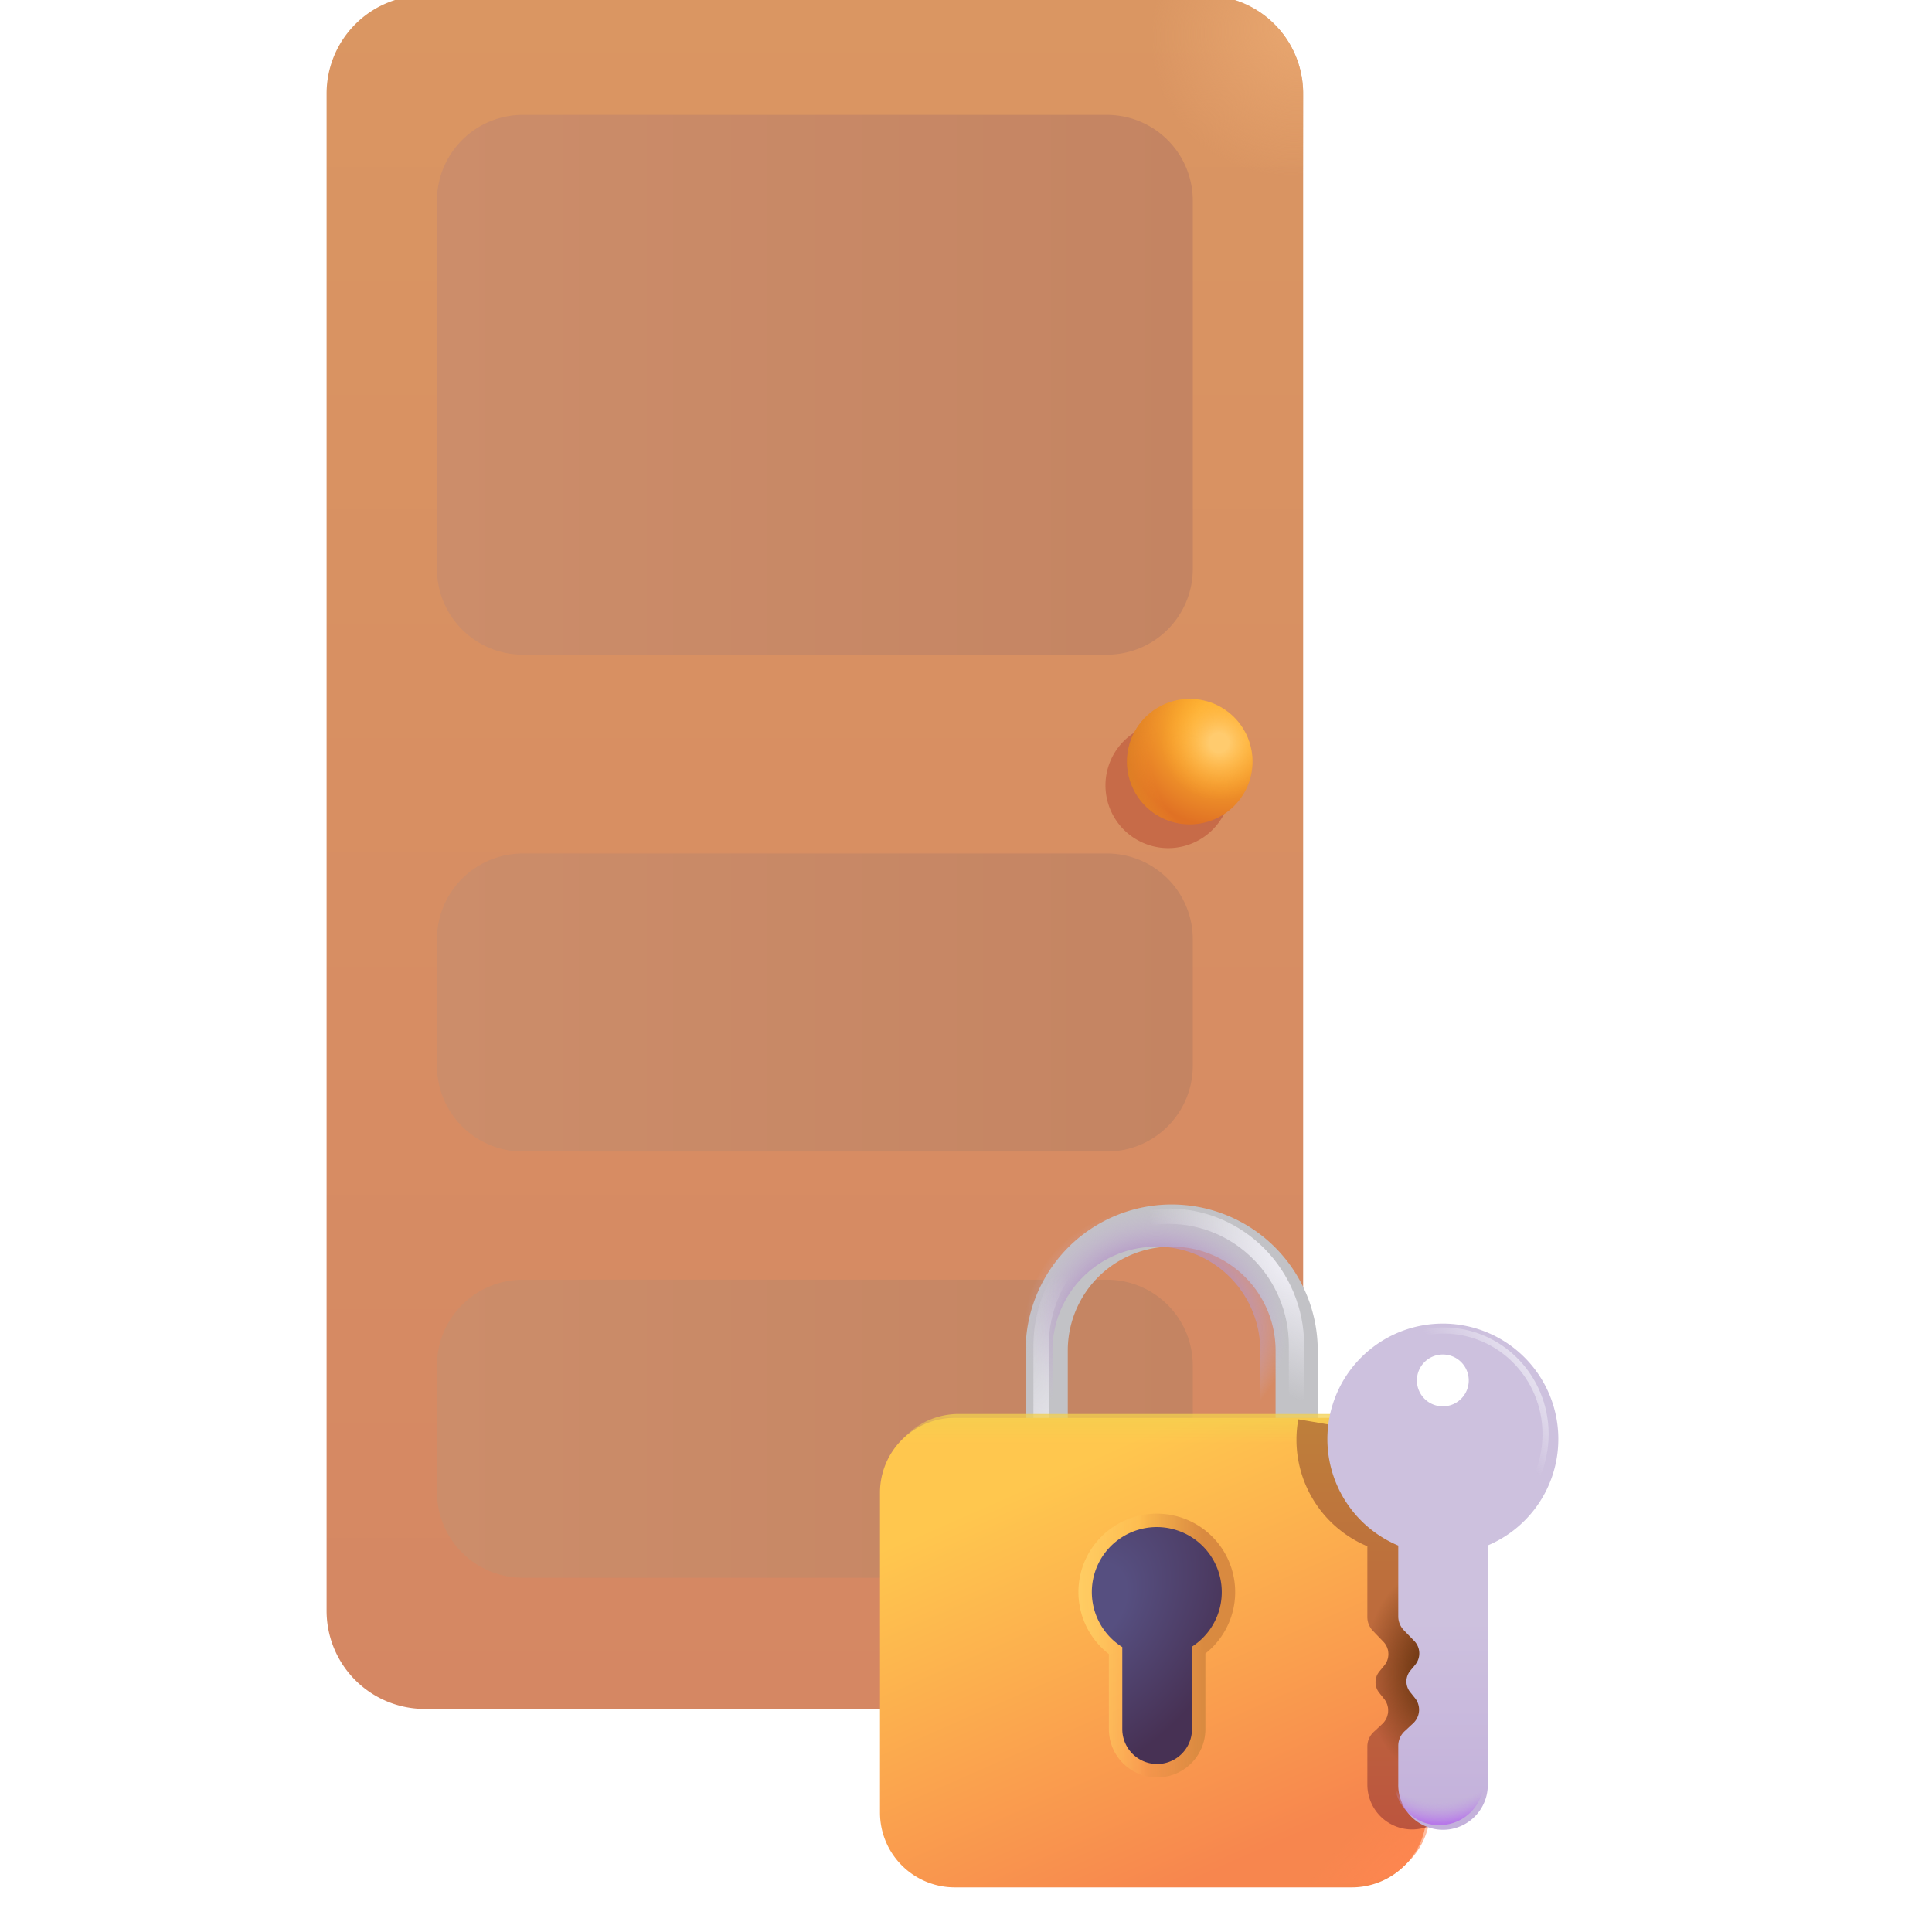 <svg xmlns="http://www.w3.org/2000/svg" width="2063" height="2063" fill="none" viewBox="0 0 84 126">
  <g filter="url(#a)">
    <path fill="url(#b)" d="M57.288 0H6.4A6.4 6.4 0 0 0 0 6.4v98.952a6.4 6.4 0 0 0 6.4 6.4h50.888a6.4 6.4 0 0 0 6.4-6.4V6.4a6.4 6.4 0 0 0-6.4-6.4Z"/>
    <path fill="url(#c)" d="M57.288 0H6.4A6.4 6.4 0 0 0 0 6.4v98.952a6.4 6.4 0 0 0 6.4 6.4h50.888a6.4 6.4 0 0 0 6.4-6.4V6.4a6.4 6.4 0 0 0-6.4-6.4Z"/>
  </g>
  <g filter="url(#d)">
    <path fill="url(#e)" d="M50.992 7.892H12.896a5.6 5.6 0 0 0-5.6 5.6v24.004a5.6 5.6 0 0 0 5.6 5.6h38.096a5.6 5.6 0 0 0 5.6-5.6V13.492a5.6 5.6 0 0 0-5.6-5.6Z"/>
  </g>
  <g filter="url(#f)">
    <path fill="url(#g)" d="M50.992 56.064H12.896a5.6 5.6 0 0 0-5.6 5.6V69.9a5.6 5.6 0 0 0 5.6 5.6h38.096a5.6 5.6 0 0 0 5.6-5.6v-8.236a5.6 5.6 0 0 0-5.6-5.6Z"/>
  </g>
  <g filter="url(#h)">
    <path fill="url(#i)" d="M50.992 83.86H12.896a5.6 5.6 0 0 0-5.6 5.6v8.236a5.6 5.6 0 0 0 5.6 5.6h38.096a5.6 5.6 0 0 0 5.6-5.6V89.46a5.6 5.6 0 0 0-5.6-5.6Z"/>
  </g>
  <g filter="url(#j)">
    <path fill="#C76B48" d="M55.188 55.312a4.092 4.092 0 1 0 0-8.184 4.092 4.092 0 0 0 0 8.184Z"/>
  </g>
  <path fill="url(#k)" d="M56.592 53.764a4.092 4.092 0 1 0 0-8.184 4.092 4.092 0 0 0 0 8.184Z"/>
  <path fill="url(#l)" d="M56.592 53.764a4.092 4.092 0 1 0 0-8.184 4.092 4.092 0 0 0 0 8.184Z"/>
  <path fill="url(#m)" d="M56.592 53.764a4.092 4.092 0 1 0 0-8.184 4.092 4.092 0 0 0 0 8.184Z"/>
  <g filter="url(#n)">
    <path stroke="#C2C2C6" stroke-width="2.75" d="M46.263 97.119v-9.04a8.15 8.15 0 0 1 16.302 0v9.04"/>
  </g>
  <path stroke="url(#o)" stroke-width="2.75" d="M46.263 97.119v-9.04a8.15 8.15 0 0 1 16.302 0v9.04"/>
  <g filter="url(#p)">
    <path stroke="url(#q)" d="M46.898 97.119v-9.36c0-4.66 3.73-8.44 8.329-8.44 4.598 0 8.328 3.78 8.328 8.44v9.36"/>
    <path stroke="url(#r)" d="M46.898 97.119v-9.36c0-4.66 3.73-8.44 8.329-8.44 4.598 0 8.328 3.78 8.328 8.44v9.36"/>
  </g>
  <g filter="url(#s)">
    <path fill="url(#t)" d="M67.414 92.218h-25.9a4.875 4.875 0 0 0-4.874 4.875v20.871a4.875 4.875 0 0 0 4.875 4.875h25.899a4.875 4.875 0 0 0 4.875-4.875V97.093a4.875 4.875 0 0 0-4.875-4.875Z"/>
  </g>
  <path fill="url(#u)" d="M67.414 92.218h-25.9a4.875 4.875 0 0 0-4.874 4.875v20.871a4.875 4.875 0 0 0 4.875 4.875h25.899a4.875 4.875 0 0 0 4.875-4.875V97.093a4.875 4.875 0 0 0-4.875-4.875Z"/>
  <path fill="url(#v)" d="M67.414 92.218h-25.9a4.875 4.875 0 0 0-4.874 4.875v20.871a4.875 4.875 0 0 0 4.875 4.875h25.899a4.875 4.875 0 0 0 4.875-4.875V97.093a4.875 4.875 0 0 0-4.875-4.875Z"/>
  <path fill="url(#w)" d="M67.414 92.218h-25.9a4.875 4.875 0 0 0-4.874 4.875v20.871a4.875 4.875 0 0 0 4.875 4.875h25.899a4.875 4.875 0 0 0 4.875-4.875V97.093a4.875 4.875 0 0 0-4.875-4.875Z"/>
  <g filter="url(#x)">
    <path fill="url(#y)" d="M63.672 92.564a7.53 7.53 0 0 0 4.503 8.279v4.617c0 .337.132.661.367.903l.68.704a1.164 1.164 0 0 1 .063 1.549l-.325.395a1.098 1.098 0 0 0-.009 1.386l.317.395a1.208 1.208 0 0 1-.12 1.642l-.556.516a1.292 1.292 0 0 0-.416.953v2.488a2.92 2.92 0 0 0 4.051 2.693c.041-.252.062-.51.062-.775v-20.87c0-2.693-1.056-4.04-3.747-4.04l-4.87-.835Z"/>
    <path fill="url(#z)" d="M63.672 92.564a7.53 7.53 0 0 0 4.503 8.279v4.617c0 .337.132.661.367.903l.68.704a1.164 1.164 0 0 1 .063 1.549l-.325.395a1.098 1.098 0 0 0-.009 1.386l.317.395a1.208 1.208 0 0 1-.12 1.642l-.556.516a1.292 1.292 0 0 0-.416.953v2.488a2.92 2.92 0 0 0 4.051 2.693c.041-.252.062-.51.062-.775v-20.87c0-2.693-1.056-4.04-3.747-4.04l-4.87-.835Z"/>
  </g>
  <g filter="url(#A)">
    <path stroke="url(#B)" stroke-width="1.75" d="M56.738 107.39a4.233 4.233 0 0 0 1.766-4.769 4.235 4.235 0 0 0-6.624-2.165 4.236 4.236 0 0 0 .313 6.962v5.353a2.272 2.272 0 1 0 4.545 0v-5.381Z"/>
    <path stroke="url(#C)" stroke-width="1.75" d="M56.738 107.39a4.233 4.233 0 0 0 1.766-4.769 4.235 4.235 0 0 0-6.624-2.165 4.236 4.236 0 0 0 .313 6.962v5.353a2.272 2.272 0 1 0 4.545 0v-5.381Z"/>
  </g>
  <path fill="url(#D)" d="M56.738 107.39a4.233 4.233 0 0 0 1.766-4.769 4.235 4.235 0 0 0-6.624-2.165 4.236 4.236 0 0 0 .313 6.962v5.353a2.272 2.272 0 1 0 4.545 0v-5.381Z"/>
  <g filter="url(#E)">
    <path fill="url(#F)" fill-rule="evenodd" d="M75.78 100.487a7.527 7.527 0 0 0 4.448-8.437 7.53 7.53 0 1 0-10.287 8.447v4.618c0 .338.131.662.365.904l.68.702a1.165 1.165 0 0 1 .061 1.55l-.325.393a1.102 1.102 0 0 0-.006 1.388l.317.395a1.209 1.209 0 0 1-.12 1.641l-.556.517a1.304 1.304 0 0 0-.416.952v2.49a2.917 2.917 0 0 0 1.786 2.76 2.922 2.922 0 0 0 4.052-2.76v-15.56Zm-1.244-10.833a1.69 1.69 0 1 1-3.378.148 1.69 1.69 0 0 1 3.378-.148Z" clip-rule="evenodd"/>
  </g>
  <path fill="url(#G)" fill-rule="evenodd" d="M75.78 100.487a7.527 7.527 0 0 0 4.448-8.437 7.53 7.53 0 1 0-10.287 8.447v4.618c0 .338.131.662.365.904l.68.702a1.165 1.165 0 0 1 .061 1.55l-.325.393a1.102 1.102 0 0 0-.006 1.388l.317.395a1.209 1.209 0 0 1-.12 1.641l-.556.517a1.304 1.304 0 0 0-.416.952v2.49a2.917 2.917 0 0 0 1.786 2.76 2.922 2.922 0 0 0 4.052-2.76v-15.56Zm-1.244-10.833a1.69 1.69 0 1 1-3.378.148 1.69 1.69 0 0 1 3.378-.148Z" clip-rule="evenodd"/>
  <g filter="url(#H)">
    <path stroke="url(#I)" stroke-width=".4" d="M73.147 100.299c3.672 0 6.65-3.028 6.65-6.763 0-3.736-2.978-6.764-6.65-6.764-3.673 0-6.65 3.028-6.65 6.764 0 3.735 2.977 6.763 6.65 6.763Z"/>
  </g>
  <defs>
    <radialGradient id="c" cx="0" cy="0" r="1" gradientTransform="rotate(137.527 31.472 13.33) scale(10.404 9.516)" gradientUnits="userSpaceOnUse">
      <stop offset=".039" stop-color="#E8A66F"/>
      <stop offset="1" stop-color="#E8A66F" stop-opacity="0"/>
    </radialGradient>
    <radialGradient id="k" cx="0" cy="0" r="1" gradientTransform="rotate(118.044 15.172 41.29) scale(7.312)" gradientUnits="userSpaceOnUse">
      <stop offset=".242" stop-color="#FFB62F"/>
      <stop offset=".905" stop-color="#E07124"/>
    </radialGradient>
    <radialGradient id="l" cx="0" cy="0" r="1" gradientTransform="rotate(131.634 18.375 37.355) scale(3.763)" gradientUnits="userSpaceOnUse">
      <stop offset=".167" stop-color="#FFCB6E"/>
      <stop offset="1" stop-color="#FEA32F" stop-opacity="0"/>
    </radialGradient>
    <radialGradient id="m" cx="0" cy="0" r="1" gradientTransform="rotate(180 29.688 24.836) scale(7.687)" gradientUnits="userSpaceOnUse">
      <stop offset=".682" stop-color="#F0972A" stop-opacity="0"/>
      <stop offset="1" stop-color="#D37D22"/>
    </radialGradient>
    <radialGradient id="o" cx="0" cy="0" r="1" gradientTransform="matrix(0 -7.871 8.594 0 54.414 86.58)" gradientUnits="userSpaceOnUse">
      <stop offset=".531" stop-color="#AB83C0"/>
      <stop offset="1" stop-color="#CBBBDC" stop-opacity="0"/>
    </radialGradient>
    <radialGradient id="q" cx="0" cy="0" r="1" gradientTransform="rotate(136.74 15.846 53.502) scale(8.521 11.705)" gradientUnits="userSpaceOnUse">
      <stop offset=".216" stop-color="#EDECF3"/>
      <stop offset="1" stop-color="#EDECF3" stop-opacity="0"/>
    </radialGradient>
    <radialGradient id="r" cx="0" cy="0" r="1" gradientTransform="matrix(0 -11.578 8.39 0 48.86 94.706)" gradientUnits="userSpaceOnUse">
      <stop stop-color="#EDECF3"/>
      <stop offset="1" stop-color="#EDECF3" stop-opacity="0"/>
    </radialGradient>
    <radialGradient id="u" cx="0" cy="0" r="1" gradientTransform="matrix(-3.555 -3.91 9.109 -8.281 71.374 122.839)" gradientUnits="userSpaceOnUse">
      <stop stop-color="#FF8650"/>
      <stop offset="1" stop-color="#FF8650" stop-opacity="0"/>
    </radialGradient>
    <radialGradient id="w" cx="0" cy="0" r="1" gradientTransform="matrix(-2.234 3.047 -6.882 -5.047 71.782 92.217)" gradientUnits="userSpaceOnUse">
      <stop stop-color="#FFF760"/>
      <stop offset="1" stop-color="#FFF760" stop-opacity="0"/>
    </radialGradient>
    <radialGradient id="z" cx="0" cy="0" r="1" gradientTransform="matrix(-4.967 0 0 -6.984 72.889 109.05)" gradientUnits="userSpaceOnUse">
      <stop offset=".336" stop-color="#763C16"/>
      <stop offset="1" stop-color="#763C16" stop-opacity="0"/>
    </radialGradient>
    <radialGradient id="D" cx="0" cy="0" r="1" gradientTransform="matrix(7.662 5.18 -7.124 10.537 50.206 104.507)" gradientUnits="userSpaceOnUse">
      <stop offset=".217" stop-color="#564F80"/>
      <stop offset="1" stop-color="#473154"/>
    </radialGradient>
    <radialGradient id="G" cx="0" cy="0" r="1" gradientTransform="matrix(0 21.488 -10.551 0 72.848 97.478)" gradientUnits="userSpaceOnUse">
      <stop offset=".935" stop-color="#C0A3E0" stop-opacity="0"/>
      <stop offset="1" stop-color="#B778E9"/>
    </radialGradient>
    <filter id="a" width="64.388" height="112.452" x="-.2" y="-.5" color-interpolation-filters="sRGB" filterUnits="userSpaceOnUse">
      <feFlood flood-opacity="0" result="BackgroundImageFix"/>
      <feBlend in="SourceGraphic" in2="BackgroundImageFix" result="shape"/>
      <feColorMatrix in="SourceAlpha" result="hardAlpha" values="0 0 0 0 0 0 0 0 0 0 0 0 0 0 0 0 0 0 127 0"/>
      <feOffset dx=".5" dy="-.5"/>
      <feGaussianBlur stdDeviation=".625"/>
      <feComposite in2="hardAlpha" k2="-1" k3="1" operator="arithmetic"/>
      <feColorMatrix values="0 0 0 0 0.694 0 0 0 0 0.369 0 0 0 0 0.329 0 0 0 1 0"/>
      <feBlend in2="shape" result="effect1_innerShadow_88_60"/>
      <feColorMatrix in="SourceAlpha" result="hardAlpha" values="0 0 0 0 0 0 0 0 0 0 0 0 0 0 0 0 0 0 127 0"/>
      <feOffset dx="-.2" dy=".2"/>
      <feGaussianBlur stdDeviation=".25"/>
      <feComposite in2="hardAlpha" k2="-1" k3="1" operator="arithmetic"/>
      <feColorMatrix values="0 0 0 0 0.812 0 0 0 0 0.557 0 0 0 0 0.322 0 0 0 1 0"/>
      <feBlend in2="effect1_innerShadow_88_60" result="effect2_innerShadow_88_60"/>
    </filter>
    <filter id="d" width="50.296" height="36.204" x="6.796" y="7.392" color-interpolation-filters="sRGB" filterUnits="userSpaceOnUse">
      <feFlood flood-opacity="0" result="BackgroundImageFix"/>
      <feBlend in="SourceGraphic" in2="BackgroundImageFix" result="shape"/>
      <feColorMatrix in="SourceAlpha" result="hardAlpha" values="0 0 0 0 0 0 0 0 0 0 0 0 0 0 0 0 0 0 127 0"/>
      <feOffset dx=".5" dy="-.5"/>
      <feGaussianBlur stdDeviation=".325"/>
      <feComposite in2="hardAlpha" k2="-1" k3="1" operator="arithmetic"/>
      <feColorMatrix values="0 0 0 0 0.812 0 0 0 0 0.592 0 0 0 0 0.435 0 0 0 1 0"/>
      <feBlend in2="shape" result="effect1_innerShadow_88_60"/>
      <feColorMatrix in="SourceAlpha" result="hardAlpha" values="0 0 0 0 0 0 0 0 0 0 0 0 0 0 0 0 0 0 127 0"/>
      <feOffset dx=".2" dy="-.4"/>
      <feGaussianBlur stdDeviation=".325"/>
      <feComposite in2="hardAlpha" k2="-1" k3="1" operator="arithmetic"/>
      <feColorMatrix values="0 0 0 0 0.761 0 0 0 0 0.486 0 0 0 0 0.271 0 0 0 1 0"/>
      <feBlend in2="effect1_innerShadow_88_60" result="effect2_innerShadow_88_60"/>
      <feColorMatrix in="SourceAlpha" result="hardAlpha" values="0 0 0 0 0 0 0 0 0 0 0 0 0 0 0 0 0 0 127 0"/>
      <feOffset dx="-.5" dy=".5"/>
      <feGaussianBlur stdDeviation=".325"/>
      <feComposite in2="hardAlpha" k2="-1" k3="1" operator="arithmetic"/>
      <feColorMatrix values="0 0 0 0 0.718 0 0 0 0 0.404 0 0 0 0 0.278 0 0 0 1 0"/>
      <feBlend in2="effect2_innerShadow_88_60" result="effect3_innerShadow_88_60"/>
    </filter>
    <filter id="f" width="50.296" height="20.436" x="6.796" y="55.564" color-interpolation-filters="sRGB" filterUnits="userSpaceOnUse">
      <feFlood flood-opacity="0" result="BackgroundImageFix"/>
      <feBlend in="SourceGraphic" in2="BackgroundImageFix" result="shape"/>
      <feColorMatrix in="SourceAlpha" result="hardAlpha" values="0 0 0 0 0 0 0 0 0 0 0 0 0 0 0 0 0 0 127 0"/>
      <feOffset dx=".5" dy="-.5"/>
      <feGaussianBlur stdDeviation=".325"/>
      <feComposite in2="hardAlpha" k2="-1" k3="1" operator="arithmetic"/>
      <feColorMatrix values="0 0 0 0 0.812 0 0 0 0 0.592 0 0 0 0 0.435 0 0 0 1 0"/>
      <feBlend in2="shape" result="effect1_innerShadow_88_60"/>
      <feColorMatrix in="SourceAlpha" result="hardAlpha" values="0 0 0 0 0 0 0 0 0 0 0 0 0 0 0 0 0 0 127 0"/>
      <feOffset dx=".2" dy="-.4"/>
      <feGaussianBlur stdDeviation=".325"/>
      <feComposite in2="hardAlpha" k2="-1" k3="1" operator="arithmetic"/>
      <feColorMatrix values="0 0 0 0 0.761 0 0 0 0 0.486 0 0 0 0 0.271 0 0 0 1 0"/>
      <feBlend in2="effect1_innerShadow_88_60" result="effect2_innerShadow_88_60"/>
      <feColorMatrix in="SourceAlpha" result="hardAlpha" values="0 0 0 0 0 0 0 0 0 0 0 0 0 0 0 0 0 0 127 0"/>
      <feOffset dx="-.5" dy=".5"/>
      <feGaussianBlur stdDeviation=".325"/>
      <feComposite in2="hardAlpha" k2="-1" k3="1" operator="arithmetic"/>
      <feColorMatrix values="0 0 0 0 0.718 0 0 0 0 0.404 0 0 0 0 0.278 0 0 0 1 0"/>
      <feBlend in2="effect2_innerShadow_88_60" result="effect3_innerShadow_88_60"/>
    </filter>
    <filter id="h" width="50.296" height="20.436" x="6.796" y="83.36" color-interpolation-filters="sRGB" filterUnits="userSpaceOnUse">
      <feFlood flood-opacity="0" result="BackgroundImageFix"/>
      <feBlend in="SourceGraphic" in2="BackgroundImageFix" result="shape"/>
      <feColorMatrix in="SourceAlpha" result="hardAlpha" values="0 0 0 0 0 0 0 0 0 0 0 0 0 0 0 0 0 0 127 0"/>
      <feOffset dx=".5" dy="-.5"/>
      <feGaussianBlur stdDeviation=".325"/>
      <feComposite in2="hardAlpha" k2="-1" k3="1" operator="arithmetic"/>
      <feColorMatrix values="0 0 0 0 0.812 0 0 0 0 0.592 0 0 0 0 0.435 0 0 0 1 0"/>
      <feBlend in2="shape" result="effect1_innerShadow_88_60"/>
      <feColorMatrix in="SourceAlpha" result="hardAlpha" values="0 0 0 0 0 0 0 0 0 0 0 0 0 0 0 0 0 0 127 0"/>
      <feOffset dx=".2" dy="-.4"/>
      <feGaussianBlur stdDeviation=".325"/>
      <feComposite in2="hardAlpha" k2="-1" k3="1" operator="arithmetic"/>
      <feColorMatrix values="0 0 0 0 0.761 0 0 0 0 0.486 0 0 0 0 0.271 0 0 0 1 0"/>
      <feBlend in2="effect1_innerShadow_88_60" result="effect2_innerShadow_88_60"/>
      <feColorMatrix in="SourceAlpha" result="hardAlpha" values="0 0 0 0 0 0 0 0 0 0 0 0 0 0 0 0 0 0 127 0"/>
      <feOffset dx="-.5" dy=".5"/>
      <feGaussianBlur stdDeviation=".325"/>
      <feComposite in2="hardAlpha" k2="-1" k3="1" operator="arithmetic"/>
      <feColorMatrix values="0 0 0 0 0.718 0 0 0 0 0.404 0 0 0 0 0.278 0 0 0 1 0"/>
      <feBlend in2="effect2_innerShadow_88_60" result="effect3_innerShadow_88_60"/>
    </filter>
    <filter id="j" width="9.484" height="9.484" x="50.446" y="46.478" color-interpolation-filters="sRGB" filterUnits="userSpaceOnUse">
      <feFlood flood-opacity="0" result="BackgroundImageFix"/>
      <feBlend in="SourceGraphic" in2="BackgroundImageFix" result="shape"/>
      <feGaussianBlur result="effect1_foregroundBlur_88_60" stdDeviation=".325"/>
    </filter>
    <filter id="n" width="20.052" height="18.566" x="44.888" y="78.553" color-interpolation-filters="sRGB" filterUnits="userSpaceOnUse">
      <feFlood flood-opacity="0" result="BackgroundImageFix"/>
      <feBlend in="SourceGraphic" in2="BackgroundImageFix" result="shape"/>
      <feColorMatrix in="SourceAlpha" result="hardAlpha" values="0 0 0 0 0 0 0 0 0 0 0 0 0 0 0 0 0 0 127 0"/>
      <feOffset dx="1"/>
      <feGaussianBlur stdDeviation=".5"/>
      <feComposite in2="hardAlpha" k2="-1" k3="1" operator="arithmetic"/>
      <feColorMatrix values="0 0 0 0 0.561 0 0 0 0 0.557 0 0 0 0 0.576 0 0 0 1 0"/>
      <feBlend in2="shape" result="effect1_innerShadow_88_60"/>
    </filter>
    <filter id="p" width="19.156" height="19.8" x="45.648" y="78.069" color-interpolation-filters="sRGB" filterUnits="userSpaceOnUse">
      <feFlood flood-opacity="0" result="BackgroundImageFix"/>
      <feBlend in="SourceGraphic" in2="BackgroundImageFix" result="shape"/>
      <feGaussianBlur result="effect1_foregroundBlur_88_60" stdDeviation=".375"/>
    </filter>
    <filter id="s" width="37.149" height="32.122" x="35.89" y="91.468" color-interpolation-filters="sRGB" filterUnits="userSpaceOnUse">
      <feFlood flood-opacity="0" result="BackgroundImageFix"/>
      <feBlend in="SourceGraphic" in2="BackgroundImageFix" result="shape"/>
      <feColorMatrix in="SourceAlpha" result="hardAlpha" values="0 0 0 0 0 0 0 0 0 0 0 0 0 0 0 0 0 0 127 0"/>
      <feOffset dy="-.75"/>
      <feGaussianBlur stdDeviation=".375"/>
      <feComposite in2="hardAlpha" k2="-1" k3="1" operator="arithmetic"/>
      <feColorMatrix values="0 0 0 0 0.898 0 0 0 0 0.365 0 0 0 0 0.424 0 0 0 1 0"/>
      <feBlend in2="shape" result="effect1_innerShadow_88_60"/>
      <feColorMatrix in="SourceAlpha" result="hardAlpha" values="0 0 0 0 0 0 0 0 0 0 0 0 0 0 0 0 0 0 127 0"/>
      <feOffset dx="-1"/>
      <feGaussianBlur stdDeviation=".375"/>
      <feComposite in2="hardAlpha" k2="-1" k3="1" operator="arithmetic"/>
      <feColorMatrix values="0 0 0 0 1 0 0 0 0 0.773 0 0 0 0 0.365 0 0 0 1 0"/>
      <feBlend in2="effect1_innerShadow_88_60" result="effect2_innerShadow_88_60"/>
      <feColorMatrix in="SourceAlpha" result="hardAlpha" values="0 0 0 0 0 0 0 0 0 0 0 0 0 0 0 0 0 0 127 0"/>
      <feOffset dy="1"/>
      <feGaussianBlur stdDeviation=".375"/>
      <feComposite in2="hardAlpha" k2="-1" k3="1" operator="arithmetic"/>
      <feColorMatrix values="0 0 0 0 1 0 0 0 0 0.843 0 0 0 0 0.267 0 0 0 1 0"/>
      <feBlend in2="effect2_innerShadow_88_60" result="effect3_innerShadow_88_60"/>
      <feColorMatrix in="SourceAlpha" result="hardAlpha" values="0 0 0 0 0 0 0 0 0 0 0 0 0 0 0 0 0 0 127 0"/>
      <feOffset dx=".75"/>
      <feGaussianBlur stdDeviation=".375"/>
      <feComposite in2="hardAlpha" k2="-1" k3="1" operator="arithmetic"/>
      <feColorMatrix values="0 0 0 0 0.729 0 0 0 0 0.478 0 0 0 0 0.208 0 0 0 1 0"/>
      <feBlend in2="effect3_innerShadow_88_60" result="effect4_innerShadow_88_60"/>
    </filter>
    <filter id="x" width="10.736" height="28.748" x="62.553" y="91.564" color-interpolation-filters="sRGB" filterUnits="userSpaceOnUse">
      <feFlood flood-opacity="0" result="BackgroundImageFix"/>
      <feBlend in="SourceGraphic" in2="BackgroundImageFix" result="shape"/>
      <feGaussianBlur result="effect1_foregroundBlur_88_60" stdDeviation=".5"/>
    </filter>
    <filter id="A" width="11.223" height="18.201" x="48.832" y="98.218" color-interpolation-filters="sRGB" filterUnits="userSpaceOnUse">
      <feFlood flood-opacity="0" result="BackgroundImageFix"/>
      <feBlend in="SourceGraphic" in2="BackgroundImageFix" result="shape"/>
      <feGaussianBlur result="effect1_foregroundBlur_88_60" stdDeviation=".25"/>
    </filter>
    <filter id="E" width="15.661" height="33.365" x="65.068" y="85.921" color-interpolation-filters="sRGB" filterUnits="userSpaceOnUse">
      <feFlood flood-opacity="0" result="BackgroundImageFix"/>
      <feBlend in="SourceGraphic" in2="BackgroundImageFix" result="shape"/>
      <feColorMatrix in="SourceAlpha" result="hardAlpha" values="0 0 0 0 0 0 0 0 0 0 0 0 0 0 0 0 0 0 127 0"/>
      <feOffset dx=".35" dy="-.1"/>
      <feGaussianBlur stdDeviation=".3"/>
      <feComposite in2="hardAlpha" k2="-1" k3="1" operator="arithmetic"/>
      <feColorMatrix values="0 0 0 0 0.686 0 0 0 0 0.529 0 0 0 0 0.784 0 0 0 1 0"/>
      <feBlend in2="shape" result="effect1_innerShadow_88_60"/>
      <feColorMatrix in="SourceAlpha" result="hardAlpha" values="0 0 0 0 0 0 0 0 0 0 0 0 0 0 0 0 0 0 127 0"/>
      <feOffset dx="-.25" dy=".25"/>
      <feGaussianBlur stdDeviation=".25"/>
      <feComposite in2="hardAlpha" k2="-1" k3="1" operator="arithmetic"/>
      <feColorMatrix values="0 0 0 0 0.898 0 0 0 0 0.886 0 0 0 0 0.929 0 0 0 1 0"/>
      <feBlend in2="effect1_innerShadow_88_60" result="effect2_innerShadow_88_60"/>
      <feColorMatrix in="SourceAlpha" result="hardAlpha" values="0 0 0 0 0 0 0 0 0 0 0 0 0 0 0 0 0 0 127 0"/>
      <feOffset dx=".15" dy=".15"/>
      <feGaussianBlur stdDeviation=".3"/>
      <feComposite in2="hardAlpha" k2="-1" k3="1" operator="arithmetic"/>
      <feColorMatrix values="0 0 0 0 0.588 0 0 0 0 0.569 0 0 0 0 0.608 0 0 0 1 0"/>
      <feBlend in2="effect2_innerShadow_88_60" result="effect3_innerShadow_88_60"/>
    </filter>
    <filter id="H" width="14.199" height="14.427" x="66.047" y="86.323" color-interpolation-filters="sRGB" filterUnits="userSpaceOnUse">
      <feFlood flood-opacity="0" result="BackgroundImageFix"/>
      <feBlend in="SourceGraphic" in2="BackgroundImageFix" result="shape"/>
      <feGaussianBlur result="effect1_foregroundBlur_88_60" stdDeviation=".125"/>
    </filter>
    <linearGradient id="b" x1="31.844" x2="31.844" y1="0" y2="111.748" gradientUnits="userSpaceOnUse">
      <stop stop-color="#DA9662"/>
      <stop offset="1" stop-color="#D58763"/>
    </linearGradient>
    <linearGradient id="e" x1="7.296" x2="56.592" y1="26.748" y2="26.748" gradientUnits="userSpaceOnUse">
      <stop stop-color="#CC8D6A"/>
      <stop offset="1" stop-color="#C48462"/>
    </linearGradient>
    <linearGradient id="g" x1="7.296" x2="56.592" y1="66.476" y2="66.476" gradientUnits="userSpaceOnUse">
      <stop stop-color="#CC8D6A"/>
      <stop offset="1" stop-color="#C48462"/>
    </linearGradient>
    <linearGradient id="i" x1="7.296" x2="56.592" y1="94.272" y2="94.272" gradientUnits="userSpaceOnUse">
      <stop stop-color="#CC8D6A"/>
      <stop offset="1" stop-color="#C48462"/>
    </linearGradient>
    <linearGradient id="t" x1="44.968" x2="56.242" y1="97.194" y2="122.839" gradientUnits="userSpaceOnUse">
      <stop stop-color="#FFC74E"/>
      <stop offset="1" stop-color="#F7864E"/>
    </linearGradient>
    <linearGradient id="v" x1="54.464" x2="54.464" y1="91.709" y2="94.147" gradientUnits="userSpaceOnUse">
      <stop stop-color="#F3D04E"/>
      <stop offset="1" stop-color="#F3D04E" stop-opacity="0"/>
    </linearGradient>
    <linearGradient id="y" x1="67.921" x2="67.921" y1="92.564" y2="119.311" gradientUnits="userSpaceOnUse">
      <stop stop-color="#BE7F3B"/>
      <stop offset="1" stop-color="#BC553E"/>
    </linearGradient>
    <linearGradient id="B" x1="59.542" x2="53.246" y1="109.483" y2="109.483" gradientUnits="userSpaceOnUse">
      <stop offset=".331" stop-color="#D98A40"/>
      <stop offset="1" stop-color="#D98A40" stop-opacity="0"/>
    </linearGradient>
    <linearGradient id="C" x1="49.386" x2="53.805" y1="107.959" y2="107.959" gradientUnits="userSpaceOnUse">
      <stop stop-color="#FFCD63"/>
      <stop offset="1" stop-color="#FFCD63" stop-opacity="0"/>
    </linearGradient>
    <linearGradient id="F" x1="72.848" x2="72.848" y1="105.384" y2="118.967" gradientUnits="userSpaceOnUse">
      <stop stop-color="#CDC1DE"/>
      <stop offset="1" stop-color="#C3B0DB"/>
    </linearGradient>
    <linearGradient id="I" x1="80.116" x2="75.823" y1="88.365" y2="91.823" gradientUnits="userSpaceOnUse">
      <stop offset=".126" stop-color="#EBE8F3"/>
      <stop offset="1" stop-color="#EBE8F3" stop-opacity="0"/>
    </linearGradient>
  </defs>
</svg>
